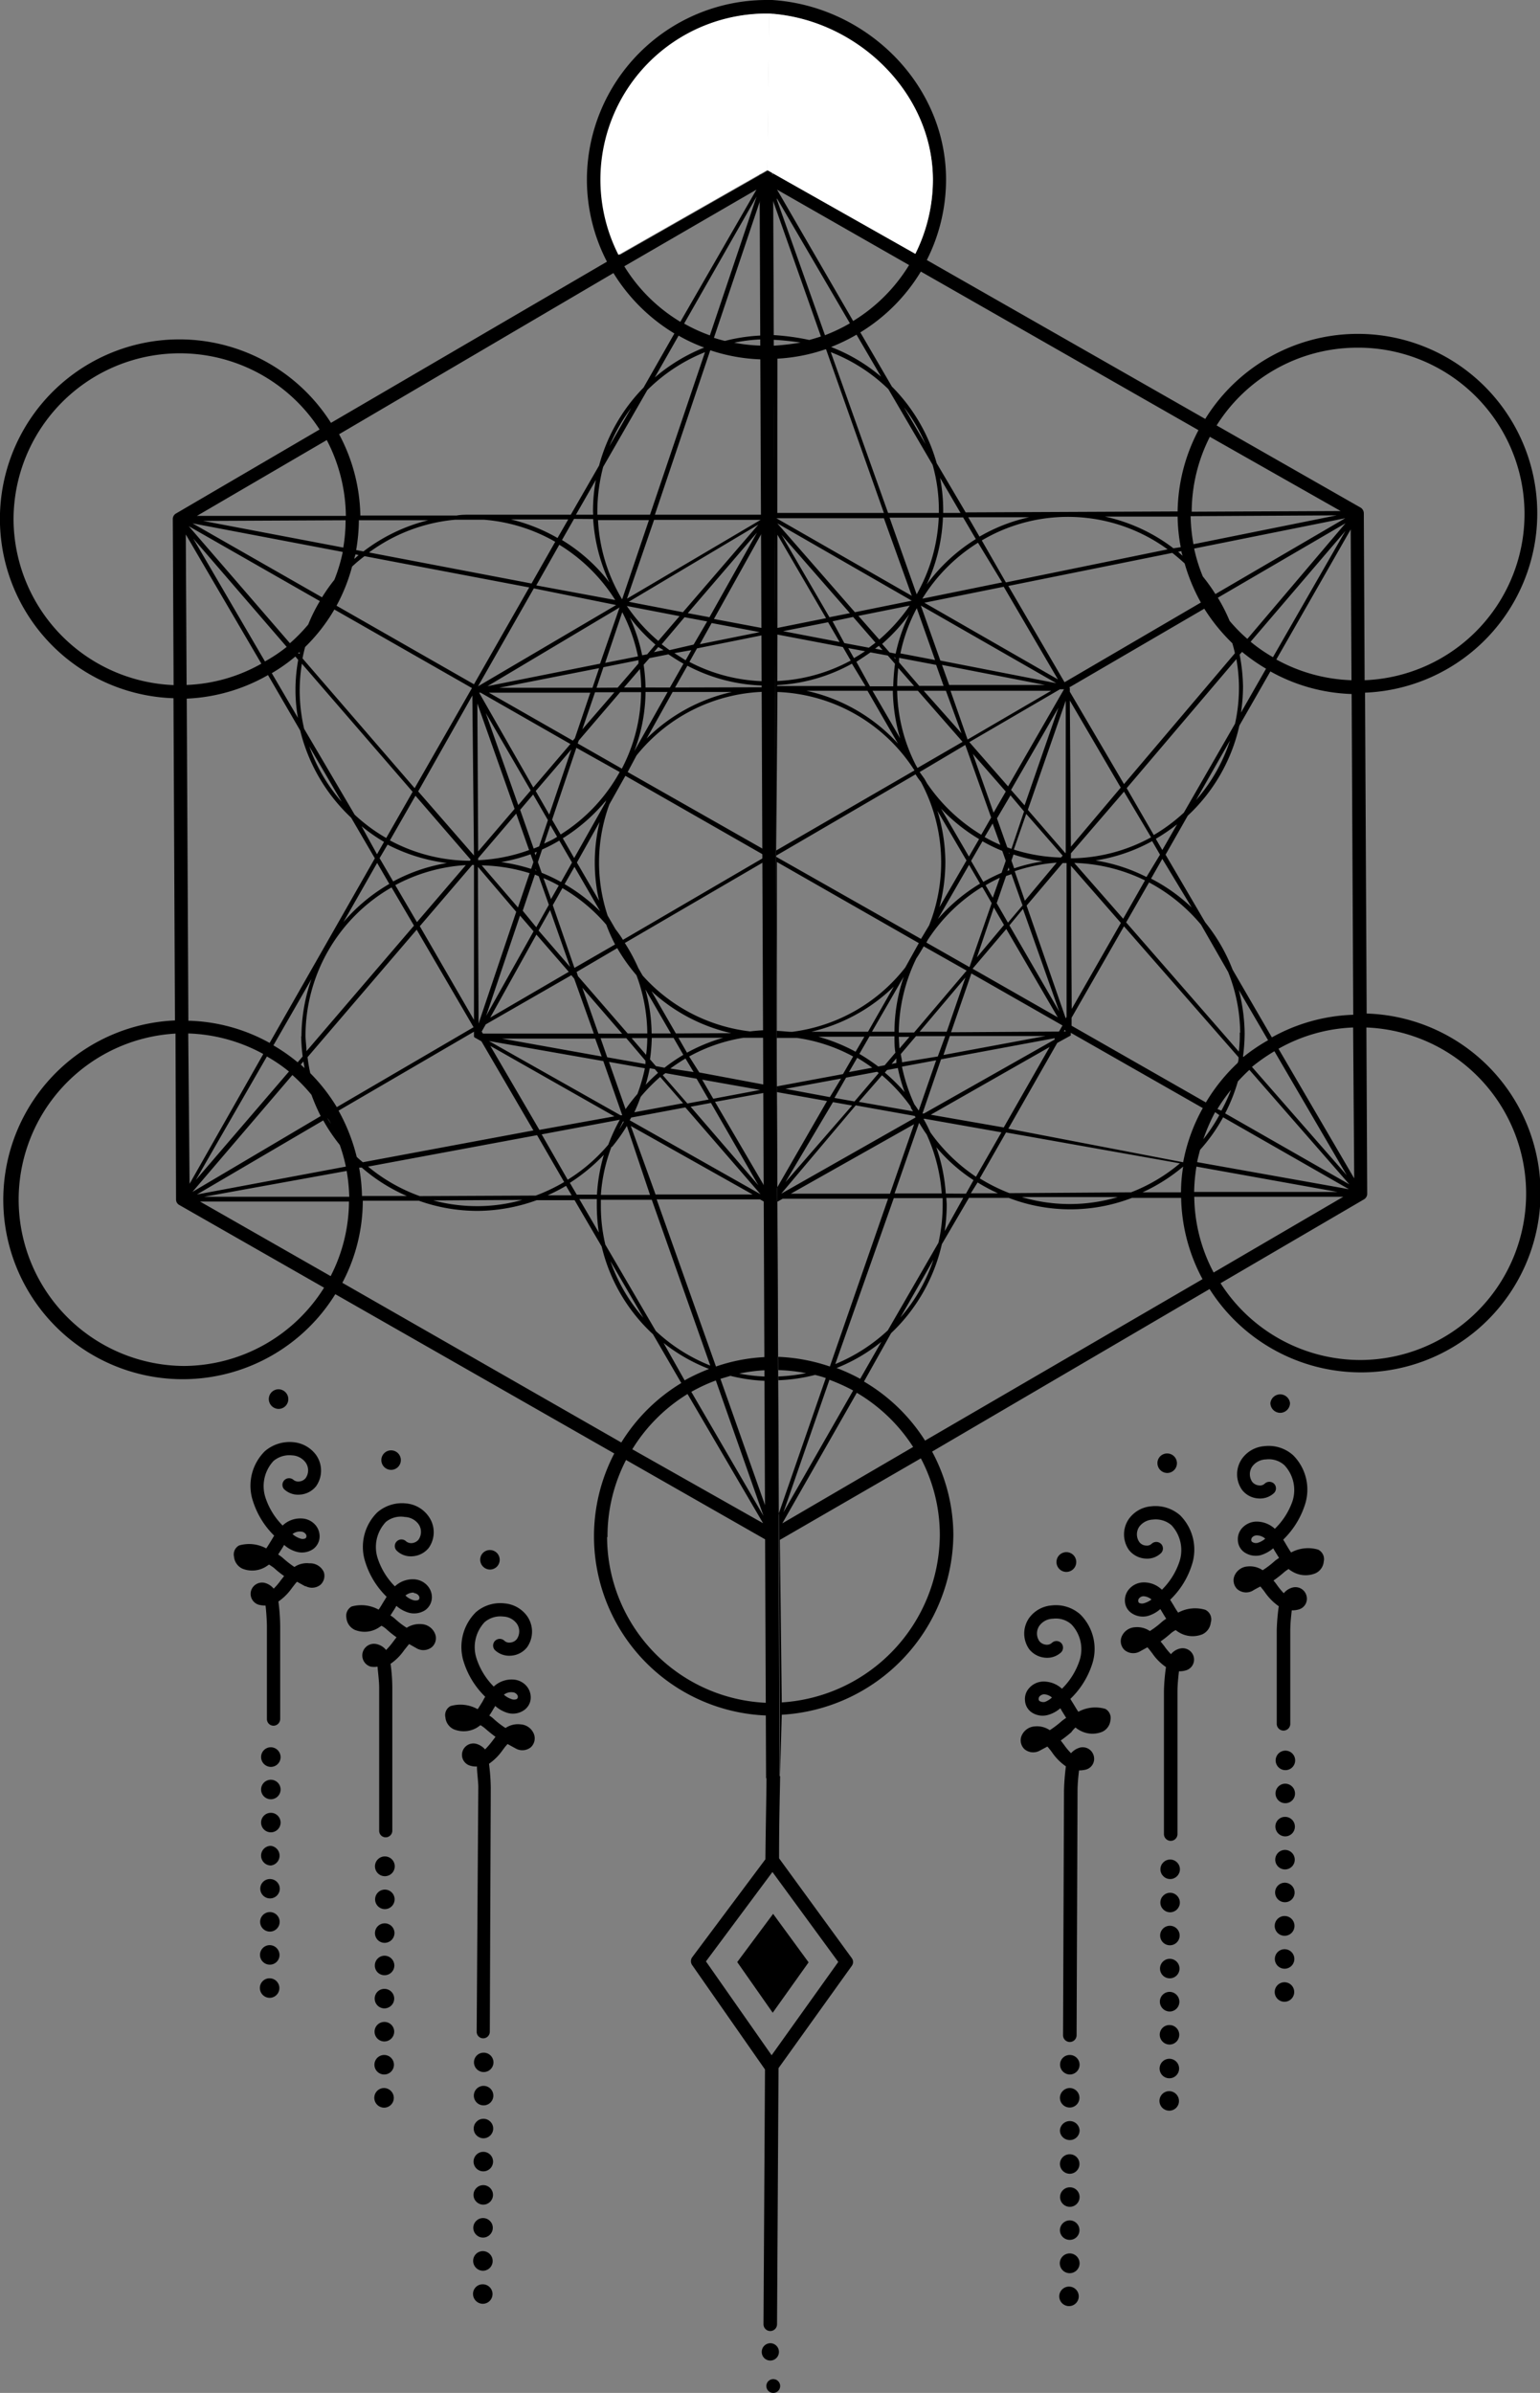 <svg xmlns="http://www.w3.org/2000/svg" viewBox="0 0 113.72 176.67"><rect x="0" y="0" width="113.72" height="176.67" fill="#808080" stroke="none"/><defs><style>.cls-1{stroke:#000;stroke-miterlimit:10;}.cls-2{fill:#fff;}</style></defs><g id="Layer_2" data-name="Layer 2"><g id="Layer_11" data-name="Layer 11"><path d="M57.07,0l-.53,0a13.28,13.28,0,0,0-13.2,13.32,13.14,13.14,0,0,0,1.48,6L24.44,31.22A13.25,13.25,0,1,0,12.81,51.55l.11,23.79A13.25,13.25,0,1,0,24.76,95.55l20.6,11.76a13.24,13.24,0,0,0,11.35,19.35l-.11,4.47m1,0,.13-4.53a13.44,13.44,0,0,0,12.67-13.26,13.11,13.11,0,0,0-1.57-6.17l20.49-12a13.25,13.25,0,1,0,11.6-20.34l-.12-23.69A13.25,13.25,0,1,0,89,30.93L68.44,19.2a13.21,13.21,0,0,0,1.42-6C69.83,6.17,63.94.43,57,0M56.6,131.13c0,1.34-.05,3.17-.08,6.14l-5.41,7.24a.5.5,0,0,0,0,.57l5.38,7.71-.11,18.81a.49.49,0,0,0,1,0l.11-18.91,5.41-7.55a.48.48,0,0,0,0-.57l-5.37-7.37c0-2.93.06-4.74.08-6.07m4.29,13.72-4.92,6.89-4.85-6.93,4.91-6.6ZM100.15,25.67a12.28,12.28,0,0,1,.62,24.55l-.06-12.33a.5.5,0,0,0-.25-.42L89.84,31.41A12.27,12.27,0,0,1,100.15,25.67ZM74.54,88.09A13.06,13.06,0,0,1,72.35,87l1.94-3.39,12.84,2.28a12.63,12.63,0,0,1-3.61,2.14Zm8,.29a12.46,12.46,0,0,1-7.09,0Zm-12.7.06h1.29L69.76,90.9A13.84,13.84,0,0,0,69.91,89C69.91,88.78,69.89,88.61,69.88,88.44Zm0-.32a12.91,12.91,0,0,0-.7-3.42,12.49,12.49,0,0,0,2.75,2.43l-.56,1Zm-4.28,10.1a12.88,12.88,0,0,1-3.88,2.49L66,88.46l3.61,0c0,.18,0,.35,0,.52a12.64,12.64,0,0,1-.31,2.77ZM68.93,93a12.5,12.5,0,0,1-2.44,4.27Zm-18.16,9.92,5.58,9.54L46.69,107A12.37,12.37,0,0,1,50.77,102.92Zm-.21-1L49,99.15a12.85,12.85,0,0,0,3.36,1.92A14.06,14.06,0,0,0,50.56,101.91Zm.49.84a12.36,12.36,0,0,1,1.81-.84l3.52,10Zm-2.61-4.47-3.74-6.4a12.26,12.26,0,0,1-.33-2.8c0-.17,0-.34,0-.51l3.76,0,4.32,12.24A12.84,12.84,0,0,1,48.44,98.28Zm-.93-1a12.63,12.63,0,0,1-2.43-4.17ZM44.22,91l-1.44-2.47h1.29c0,.17,0,.34,0,.52A14,14,0,0,0,44.22,91Zm-.14-2.8H42.59l-.51-.87a13.49,13.49,0,0,0,2.51-2.07A12.93,12.93,0,0,0,44.08,88.24ZM31,88.31a12.68,12.68,0,0,1-3.82-2.18l12.48-2.32,2,3.46a13,13,0,0,1-2.1,1Zm7.56.28a12.17,12.17,0,0,1-3.26.46A12.58,12.58,0,0,1,32,88.63ZM43.8,38H42.53L44,35.43a12.56,12.56,0,0,0-.21,2.31C43.79,37.83,43.8,37.91,43.8,38Zm0,.32A13,13,0,0,0,45,43a12.77,12.77,0,0,0-3.5-3.13l.89-1.56Zm4-9.52A12.74,12.74,0,0,1,52.06,26L48,38l-3.89,0c0-.09,0-.17,0-.26a13.09,13.09,0,0,1,.43-3.27ZM45,32.94a13.11,13.11,0,0,1,1.61-2.82ZM65.6,28.73l3.27,5.59a12.35,12.35,0,0,1,.46,3.3c0,.08,0,.17,0,.25l-3.75,0L61.35,26A12.61,12.61,0,0,1,65.6,28.73Zm-4.23-3.11a14.17,14.17,0,0,0,1.88-.91l1.81,3.1A12.74,12.74,0,0,0,61.37,25.62Zm5.39,4.46a12.57,12.57,0,0,1,1.58,2.7Zm2.66,5.2,1.51,2.59H69.65c0-.08,0-.17,0-.26A12.87,12.87,0,0,0,69.42,35.28Zm.21,2.92h1.49l.94,1.6a12.93,12.93,0,0,0-3.63,3.36A12.87,12.87,0,0,0,69.63,38.2ZM91.54,48.33l.18-.2a13.69,13.69,0,0,0,1.77,1.24l-1.85,3.24a13.17,13.17,0,0,0,.15-1.9A13.34,13.34,0,0,0,91.54,48.33Zm.81-.95,7-8.18L94,48.52A11.6,11.6,0,0,1,92.35,47.38Zm-.24-.21a11.75,11.75,0,0,1-1.31-1.33,12.49,12.49,0,0,0-.87-1.71l9.43-5.5Zm-.63.74,0,0s0,0,0,0ZM87.42,60a12.79,12.79,0,0,1-2.22,1.65l-2-3.46,8.1-9.53a12.6,12.6,0,0,1,.19,2.05,12.25,12.25,0,0,1-.29,2.72Zm3.41-5.33a12.58,12.58,0,0,1-2.51,4.4Zm1,23.37L91.79,78a13.79,13.79,0,0,0,.12-1.72,13.33,13.33,0,0,0-.43-3.18l2.16,3.7A13.4,13.4,0,0,0,91.86,78Zm2.27-.44,5.35,9.17-7-8A13.44,13.44,0,0,1,94.13,77.6Zm-2.55-1.36a10.76,10.76,0,0,1-.07,1.4L83.16,68.1l1.69-2.95a12.89,12.89,0,0,1,3.84,3.12l2,3.49A12.36,12.36,0,0,1,91.58,76.24ZM89.9,81.88a11.65,11.65,0,0,1,1-1.41A12.14,12.14,0,0,1,90.19,82Zm.14.45a12.48,12.48,0,0,1-1.18,1.78,13.26,13.26,0,0,1,.87-2Zm-1-.94-9.91-5.66v-.59L83,68.39l8.46,9.67c0,.14,0,.28-.07.42A13.43,13.43,0,0,0,89.05,81.39ZM79.33,63.71A12.69,12.69,0,0,1,84.55,65l-1.61,2.83Zm3.44,4.43-3.63,6.35-.06-10.57ZM80.9,63.53a12.71,12.71,0,0,0,4.18-1.43l.58,1-1,1.65A12.65,12.65,0,0,0,80.9,63.53Zm-1.82-.16V63L83,58.45l2,3.37A12.52,12.52,0,0,1,79.08,63.37Zm0-.86L79,51.72l3.76,6.43ZM79,51.07v-.3a0,0,0,0,0,0,0s0,0,0,0v0s0,0,0,0l0,0h0l-.07,0,10-5.83A13.6,13.6,0,0,0,91,47.49c.07.24.14.49.19.74L83,57.89Zm6,13.8.83-1.46L88,67A12.87,12.87,0,0,0,85,64.87Zm.35-2.94a14,14,0,0,0,1.57-1.07l-1.09,1.9Zm4.4-18.07a13.33,13.33,0,0,0-.93-1.3,12,12,0,0,1-.64-2.06l11.16-2.24Zm-1.62-3.68a13,13,0,0,1-.21-2.07l10.78-.06Zm.54,4.31L78.61,50.37l-4.15-7.11,12.11-2.44c.31.25.62.51.91.78A13.56,13.56,0,0,0,88.68,44.49ZM75.81,66.86l2.66-3.14.29,0,0,11.35-.06.12Zm2.89,9.29h-.14l.07-.12ZM44.24,66.5,42.6,63.68l1.68-3a12.82,12.82,0,0,0-.36,3.06A12.55,12.55,0,0,0,44.24,66.5Zm.31,11.84,1.4,4-.13,0-9.71-5.48Zm-7.48-1.66,6.88,0L44.43,78Zm9,6.13,0,0c-.11.18-.22.38-.34.56C45.81,83.19,45.91,83,46,82.81Zm-.7-.39-5.54,1-3.62-6.2Zm.4.25a13.36,13.36,0,0,0-.85,1.84,12.65,12.65,0,0,1-3,2.59L40,83.75Zm-.57,2a12.94,12.94,0,0,0,1.09-1.54L48,88.22l-3.63,0A12.4,12.4,0,0,1,45.15,84.68Zm1.24-2.46h0l.09-.14S46.42,82.17,46.39,82.22Zm-.23-.28-1.24-3.53,2.65.47a13,13,0,0,1-.55,1.9A13.91,13.91,0,0,0,46.16,81.94Zm1.14-1a13.41,13.41,0,0,1,1.4-1.42l1.69,1.94-3.6.67A11.51,11.51,0,0,0,47.3,81Zm1-2,.24.28a12.6,12.6,0,0,0-.91.88c.12-.4.22-.81.3-1.22ZM48,78.21a13.65,13.65,0,0,0,.13-1.58h1.61l.72,1.25a13.12,13.12,0,0,0-1.39.95l-.64-.12Zm-.28-.32-1.08-1.25h1.16A10.52,10.52,0,0,1,47.71,77.89Zm-.06.42a2.17,2.17,0,0,1,0,.25l-2.82-.5-.49-1.41h1.9Zm-3.47-2L43,72.92l2.94,3.4Zm-.34,0-8.19,0-.09-.15.3-.53L42.19,72l.21.25ZM50.43,45.2l-4-.77L56,38.73Zm5.47-5.88-3.51,6.25-1.6-.3Zm-7.29,8a12.67,12.67,0,0,1-2.32-2.58l3.89.75Zm0,.45L49,48l-.71.15ZM36,50.66l9.75-5.81L44.31,49Zm8.24-1.33-.49,1.45-6.89,0Zm-4.87,9.33,1.09,1.89-.65,1.94-.4.16-1-2.86Zm-1.1.78-2.4-6.8,3.32,5.72Zm1.51,5.25.75,2.11-.93,1.66-1-1.22.9-2.67Zm-.23-.43,0-.11.05.15Zm0-1.11-.07-.2a.76.76,0,0,0,.16-.06Zm-.16.5-.17.5a13.39,13.39,0,0,0-2.21-.5,13.08,13.08,0,0,0,2.17-.58Zm-.28.81L38.25,67l-2.68-3.11A12.79,12.79,0,0,1,39.09,64.46Zm-.71,3.14,1,1.16L35.9,75ZM39.61,69,42,71.75l-5.8,3.38Zm.16-.3.85-1.51,1.48,4.2Zm.36-3.87a10.73,10.73,0,0,1,1.13.55l-.57,1ZM40,64.44l-.28-.79.31-.93a11.74,11.74,0,0,0,1.27-.66l.94,1.62-.81,1.44A12.47,12.47,0,0,0,40,64.44Zm.18-2.15.46-1.37.5.86C40.82,62,40.5,62.13,40.17,62.29Zm.38-2.15-1-1.74,2.63-3.07Zm-1.18-2-4-7h.11l6.63,3.79Zm6.57-12.94a12.53,12.53,0,0,1,1.16,3.26l-2.42.48Zm.35-1,2-5.82,7.87,0Zm-.36.05a12.57,12.57,0,0,1-1.78-5.85l3.76,0Zm-.44.42L35.3,50.67l4.12-7.23Zm-5.9-1.45,1.7-3a12.68,12.68,0,0,1,4.13,4.08ZM38,59.72l-2.69,3.14-.06-10.92Zm.12.35.95,2.69a12.63,12.63,0,0,1-3.76.75v-.15Zm0,7.25-2.78,8.25L35.29,64Zm2.7-.49.71-1.26a12.54,12.54,0,0,1,3.24,2.7,12.72,12.72,0,0,0,.65,1.46l-3,1.73Zm.87-1.55L42.42,64l1.9,3.28A13.13,13.13,0,0,0,41.7,65.28Zm.71-1.93-.84-1.46a13.25,13.25,0,0,0,3.21-2.81.85.85,0,0,0-.06.17Zm-1-1.74-.63-1.09,1.79-5.31L45.76,57A12.65,12.65,0,0,1,41.4,61.61Zm1.05-7.1-.15.17-6.2-3.54,7.49,0Zm1.49-3.4h1.43L43,53.85Zm.11-.33.51-1.52,2.59-.52a2,2,0,0,0,0,.24l-1.54,1.79Zm3.2-1.38a12.26,12.26,0,0,1,.1,1.36H46.08Zm-.74-3.81a13,13,0,0,0,1.89,2l-.61.72-.37.07A13,13,0,0,0,46.51,45.59Zm1.45,3,1.4-.28c.36.24.73.48,1.11.69l-1,1.76H47.67a13.28,13.28,0,0,0-.14-1.68Zm1.84-.37L51.05,48l-.42.75ZM49.44,48l-.58-.43,1.69-2,1.67.31-1,1.71Zm3.11-2,3.55.67-4.42.89Zm.17-.3,4-7.18.27.46v7.51h-.07Zm4.09-7.7s-.07,0-.1,0l-8.35,0,4.09-12.14a13.1,13.1,0,0,0,4.22.68l.37,0,0,11.43Zm8.88,10.17-.55-.63a13.41,13.41,0,0,0,2-2.18,12.52,12.52,0,0,0-1,2.9Zm.43.41a.17.17,0,0,1,0,.07L66,48.5Zm6.43,13.53a11.56,11.56,0,0,0,1.46.71l.26.73-.31.89a14.11,14.11,0,0,0-1.35.67l-.9-1.55Zm-1,1.13-2.06-3.54a13,13,0,0,0,2.81,2.25Zm2.93.8.06.2-.15.06Zm0-1.07.06,0,0,.07Zm.21,1.57.82,2.31-1.08,1.27-.83-1.44.69-2Zm0-1,.15-.45a13.18,13.18,0,0,0,2.15.51,12.37,12.37,0,0,0-2.1.51Zm0-.87-.31-.11-.76-2.14,1-1.7,1,1.19ZM73.37,60l-1.53-4.34,2.43,2.78Zm.5,2.38a11.41,11.41,0,0,1-1.16-.58l.59-1Zm-.05,2.46-.51,1.44-.53-.92A11.2,11.2,0,0,1,73.82,64.81ZM73.39,67l.75,1.29-2,2.39Zm.92,1.59,3.8,6.52-6.29-3.59Zm.23-.27,1-1.21,2.68,7.57Zm.39-4a12.64,12.64,0,0,1,3.1-.63L75.68,66.5Zm-.05-1.64.9-2.59,2.69,3.08-.12.14A12.52,12.52,0,0,1,74.88,62.73Zm.78-3.22-1-1.14,3.5-6.07Zm-1.22-1.4-2.86-3.27,6.69-3.9h.3Zm-5-9.29L68,44.71l10,5.73Zm7.72,1.8-7.07,0-.53-1.48ZM68.26,44.5l5.86-1.18,4,6.84Zm-.15-.3a12.67,12.67,0,0,1,4.11-4.13L74,43Zm-.42-.32-2-5.66,3.63,0A12.57,12.57,0,0,1,67.69,43.88Zm0,1,1.36,3.85-2.56-.49A12.46,12.46,0,0,1,67.7,44.9ZM65.17,48l-.55-.11.28-.21Zm-1.78-2.53,3.79-.76a13.12,13.12,0,0,1-2.25,2.51Zm2.94,3.85,1.17,1.33H66.25A11.9,11.9,0,0,1,66.33,49.33Zm.06-.42c0-.11,0-.22,0-.33l2.74.52.55,1.55h-1.8ZM69.85,51,71,54.14,68.21,51Zm.34,0,7.43,0-6.17,3.6Zm3,9.36-.73,1.27a12.91,12.91,0,0,1-4-3.79l-.2-.35,0,0L67.91,57l3.37-2Zm-1.82,3.17-2,3.45a13.2,13.2,0,0,0,.44-3.35,13,13,0,0,0-.59-3.77Zm.19.32.81,1.39a12.9,12.9,0,0,0-3.12,2.62Zm1,1.67.67,1.16-1.64,4.72-3.18-1.81.09-.18A12.68,12.68,0,0,1,72.5,65.5Zm-1.18,6.14-3.88,4.57H66.37a12.74,12.74,0,0,1,1.3-5.48c.19-.28.37-.58.54-.88Zm-9.87,9.71,1.41.25L58,87.28ZM61.28,81,58,80.39l4.11-.76Zm.34.06.86-1.5,2.29-.43.12.09-1.79,2.1Zm5.18-.43a13.23,13.23,0,0,0-1.46-1.44L65.5,79l.8-.15A12,12,0,0,0,66.8,80.62Zm-.43-4.08h.79l-.74.86C66.4,77.12,66.38,76.83,66.37,76.54Zm-.53,2,.35-.41c0,.11,0,.23,0,.34Zm-.51.1-.48.09a14,14,0,0,0-1.39-.93l.75-1.3h1.84c0,.41,0,.82.07,1.21Zm-2.15-1a13,13,0,0,0-2.75-1.11l3.4,0Zm.12.45a13.26,13.26,0,0,1,1.11.73l-1.72.32Zm1.83,1.29a12.9,12.9,0,0,1,2.12,2.31c0,.12.11.23.17.35l-4-.7Zm1.48-.64,2.52-.47L67.84,82c-.1-.16-.21-.32-.32-.47A13.12,13.12,0,0,1,66.61,78.78Zm0-.32c0-.2-.07-.4-.09-.61l1.12-1.32h2.16L69.25,78Zm3.53-1.94,7.06,0-7.53,1.4Zm-.23-.32h-2l3.38-4Zm-3.81,0H64.39l2.35-4.07A12.73,12.73,0,0,0,66.05,76.22Zm-2,0-4.18,0A12.93,12.93,0,0,0,66,72.84ZM63,78l-.75,1.3-5,.93v-3.6h1.61A12.32,12.32,0,0,1,63,78ZM57,25.52l-.38,0a11.91,11.91,0,0,1-2.4-.22,11.92,11.92,0,0,1,2.4-.25l.38,0Zm.26,55.09,3.81.68-3.82,6.63Zm5.93,1,4.36.78.06.11-9.92,5.63h0ZM67.5,83l-1.78,5.13-7.32,0Zm.37-.1c.18.29.36.58.56.86a12.62,12.62,0,0,1,1.11,4.35l-3.48,0Zm.33-.3.09,0,5.66,1-1.88,3.28A13,13,0,0,1,68.7,83.6C68.55,83.26,68.38,82.93,68.2,82.61Zm.53-.3,8.78-5-3.39,5.94Zm-.5-.09-.11,0,1.37-4,8.39-1.56,0,.1Zm2-6,1.5-4.34,6.73,3.84h0l-.26.45ZM78.68,63,75.9,59.79l2.8-8.06,0,11.16ZM87,40.74l.24-.05c0,.11.06.22.08.34Zm-.35-.26a12.83,12.83,0,0,0-5.06-2.34l5.37,0a13,13,0,0,0,.23,2.26Zm-.43.08L74.28,43,72.5,39.9a12.49,12.49,0,0,1,13.72.66Zm-13.89-.94-.83-1.43,4.49,0A12.67,12.67,0,0,0,72.33,39.62Zm-5,4.37-10-5.73,7.94,0Zm0,.36-4.2.85-5.73-6.56Zm-4.57.92-1.51.3-3.54-6.08ZM62,47.4l-4.17-.8,3.32-.66Zm-.52-1.53L63,45.55l1.65,1.9-.49.37-1.81-.34Zm2.4,2.21c-.27.18-.54.35-.82.51l-.42-.74Zm.43.09,1.25.23.53.61a15.26,15.26,0,0,0-.13,1.66H64.24l-1-1.81C63.56,48.65,63.92,48.42,64.27,48.17Zm2,6.73A12.86,12.86,0,0,0,59.54,51l4.52,0ZM64.43,51h1.5a13.13,13.13,0,0,0,.54,3.51Zm1.82,0h1.53l3.3,3.77L67.75,56.7l-.12-.21A12.56,12.56,0,0,1,66.25,51ZM68,57.72a12.57,12.57,0,0,1,.61,10.6l-.6,1L57.32,63.26v-.09l10.29-6C67.72,57.35,67.84,57.53,68,57.72Zm-.15,11.91-1,1.8a12.61,12.61,0,0,1-8.35,4.75c-.37,0-.75-.06-1.13-.07l0-12.47ZM57,24.76l-.38,0a13.08,13.08,0,0,0-3.09.41c-.28-.07-.54-.14-.81-.23l3.82-11.35h.05l.42,1.2Zm-4.58,0a12.15,12.15,0,0,1-1.9-.87l5.35-9.38Zm-2.18-1a12.3,12.3,0,0,1-4.14-4.1L55.86,14ZM52,25.66a13,13,0,0,0-3.65,2.21l1.76-3.09A12.45,12.45,0,0,0,52,25.66ZM41.17,39.72a12.89,12.89,0,0,0-3.44-1.37l4.23,0ZM41,40l-1.75,3.08-12-2.29a12.6,12.6,0,0,1,6.37-2.42h2.1A12.52,12.52,0,0,1,41,40Zm-14.17.71-.53-.1a13.33,13.33,0,0,0,.2-2.2l5.12,0A13,13,0,0,0,26.84,40.71Zm-.35.27-.31.28c0-.11.06-.22.08-.33Zm.43.08,12.17,2.31L35,50.52l-10.15-5.8A13.06,13.06,0,0,0,26,41.83,10.92,10.92,0,0,1,26.92,41.06Zm-4,38.16a11.43,11.43,0,0,1-.2-1.17l8.06-9.41,4.2,7.2-10.1,5.9A13.4,13.4,0,0,0,22.9,79.22Zm1.57,3.83-.32-.52,0,0C24.29,82.68,24.38,82.86,24.47,83.05ZM24,82.23h0L24,82.12Zm-1.76-5.72A13.57,13.57,0,0,0,22.35,78l-.37.43a13.31,13.31,0,0,0-1.79-1.25L23,72.28A12.9,12.9,0,0,0,22.26,76.51Zm.23,2.33-.26-.24.19-.23C22.44,78.53,22.46,78.69,22.49,78.84Zm-1.14.28-6.87,8L19.71,78A11.7,11.7,0,0,1,21.35,79.12Zm7.58-13.61,1.66,2.83-7.94,9.27c0-.36-.06-.73-.07-1.1A12.64,12.64,0,0,1,28.93,65.51Zm-6.45-11.7A12.51,12.51,0,0,1,22.13,51a12.9,12.9,0,0,1,.16-2l8.18,9.46-1.95,3.41a12.63,12.63,0,0,1-2.33-1.72Zm2.77,5.39a12.62,12.62,0,0,1-2.39-4.09Zm9.17,4.67-3.61,4.21-1.6-2.73A12.61,12.61,0,0,1,34.42,63.87Zm-5.37,1.2-1-1.71.59-1A13.13,13.13,0,0,0,33,63.72,12.71,12.71,0,0,0,29.05,65.07Zm-.25-3,1.9-3.32,4.08,4.72-.07.08A12.57,12.57,0,0,1,28.8,62.05Zm1.84-3.88-8.28-9.58c.05-.28.12-.56.19-.84A13,13,0,0,0,24.69,45l10.16,5.8Zm-2.28,4-.5.88L26.7,61A13.4,13.4,0,0,0,28.36,62.16Zm.41,3.07a13,13,0,0,0-3.39,2.82l2.49-4.37ZM31,68.38l3.87-4.52H35L35,75.3Zm-.12-9.95,4-7.08L35,63.16Zm-5.52-18L15,38.46l10.52-.05A12.24,12.24,0,0,1,25.35,40.43Zm-.05.32a12,12,0,0,1-.62,2.06,13,13,0,0,0-.91,1.29l-9.56-5.46Zm-1.69,3.63a12.12,12.12,0,0,0-.86,1.73,12.57,12.57,0,0,1-1.35,1.38l-7.47-8.64Zm-1.49,3.77a.79.79,0,0,0,0,.13L22,48.22ZM22,53l-1.93-3.3a12.42,12.42,0,0,0,1.74-1.23l.21.25a12.46,12.46,0,0,0-.2,2.3A11.85,11.85,0,0,0,22,53Zm-2.42-4.14-5.31-9.1,6.9,8A11.09,11.09,0,0,1,19.57,48.83ZM19.3,49a12.07,12.07,0,0,1-5.52,1.57l-.06-11.11Zm.49.84,2.38,4.1a13.08,13.08,0,0,0,3.76,6.43l1.75,3L19.91,77a13,13,0,0,0-6-1.64l-.12-23.78A13.18,13.18,0,0,0,19.79,49.84Zm-.36,28L14,87.4,13.9,76.3A12.3,12.3,0,0,1,19.43,77.81Zm2.16,1.53A12.76,12.76,0,0,1,23,80.83a14.58,14.58,0,0,0,.68,1.57L14.21,88Zm2.28,3.35a13,13,0,0,0,1.22,1.81,12.21,12.21,0,0,1,.45,1.6l-11,2.06Zm1.73,3.73a13.29,13.29,0,0,1,.19,1.91l-10.73,0ZM25,82l10-5.83v.35s0,0,0,0,0,0,0,0a.15.15,0,0,0,.11.11l.44.25,3.84,6.58-12.6,2.35c-.15-.13-.31-.26-.45-.4A13.78,13.78,0,0,0,25,82Zm1.71,4.2a12.93,12.93,0,0,0,3.33,2.1l-3.31,0a13.1,13.1,0,0,0-.21-2.09ZM41.8,87.55l.41.7H40.44A13.49,13.49,0,0,0,41.8,87.55Zm4.78-4.42,9,5.06-7.17,0Zm-.08-.42.11-.2,4-.75,5.55,6.41Zm4.5-1,1.5-.28L56,87.51Zm.85-2,4.28.76-3.46.65Zm.48,1.47-1.57.29-1.82-2.09.2-.15,2.3.41ZM49.5,78.89c.36-.26.73-.51,1.12-.74l.6,1Zm.6-2.27,3.3,0a13,13,0,0,0-2.67,1.1Zm-.19-.32-1.8-3.12A12.93,12.93,0,0,0,54,76.28Zm-.37,0H48.12a12.88,12.88,0,0,0-.46-3.25Zm-1.74,0H46.35l-3.67-4.23-.1-.31,3-1.76A12.76,12.76,0,0,0,47,72,12.61,12.61,0,0,1,47.8,76.31ZM45.45,68.6l-.58-1A12.45,12.45,0,0,1,45,59.38l1.18-2.1,10.39,5.94L46,69.39C45.84,69.12,45.65,68.86,45.45,68.6Zm.47-11.85-3.26-1.86.08-.22L45.8,51.1h1.54A12.42,12.42,0,0,1,45.92,56.75Zm1.75-5.66H49.3l-2.46,4.37A12.65,12.65,0,0,0,47.67,51.09Zm2,0,4.37,0a12.9,12.9,0,0,0-6.29,3.44Zm.18-.33.91-1.61a12.74,12.74,0,0,0,6,1.47H57v.12Zm6.94-.46a12.53,12.53,0,0,1-5.88-1.43l.56-1,5.47-1.1.07,0v3.49Zm.48,50.85a12.71,12.71,0,0,1,2.25.23,12.7,12.7,0,0,1-2.25.25Zm0-1V88.8l.53-.3,7.78,0-4.3,12.39A13.39,13.39,0,0,0,57.28,100.17ZM63,102.66l-5.15,9,3.4-9.79A13.71,13.71,0,0,1,63,102.66Zm.27.17a12.43,12.43,0,0,1,4.16,4l-9.66,5.64ZM61.78,101a12.82,12.82,0,0,0,3.3-1.93l-1.56,2.73A13.69,13.69,0,0,0,61.78,101ZM72.19,87.3a13.44,13.44,0,0,0,1.5.8h-2Zm15.18-1.17a11.88,11.88,0,0,0-.16,1.9l-2.84,0A13.22,13.22,0,0,0,87.37,86.13Zm-12.91-2.8L78.07,77l1-.55h0l0,0s0,0,0,0,0,0,0,0,0,0,0,0v-.2l9.75,5.56a13.09,13.09,0,0,0-1.45,4h0Zm13.89,2.8L98.76,88,88.18,88A13.16,13.16,0,0,1,88.35,86.13Zm.05-.33c.06-.31.14-.61.22-.91a12.7,12.7,0,0,0,1.7-2.4l9.29,5.31Zm2.07-3.6a13,13,0,0,0,.94-2.36c.27-.29.55-.58.85-.85l7.38,8.45Zm3.94-4.77a12.11,12.11,0,0,1,5.51-1.57L100,87Zm-.49-.84-2.9-5A13,13,0,0,0,89,68.1l-2.93-5,1.64-2.88a12.92,12.92,0,0,0,3.81-6.65l2.29-4a13.14,13.14,0,0,0,6,1.67l.12,23.68A13.23,13.23,0,0,0,93.92,76.59Zm.33-27.9,5.49-9.6.06,11.13A12.28,12.28,0,0,1,94.25,48.69ZM89.34,32.25,99,37.73l-11,.05A12.28,12.28,0,0,1,89.34,32.25Zm-.84-.49a13.22,13.22,0,0,0-1.54,6l-15.65.07L69.17,34.2a13,13,0,0,0-3.31-5.66l-2.33-4A13.33,13.33,0,0,0,68,20.05ZM67.13,19.57A12.42,12.42,0,0,1,63,23.7L57.38,14Zm-9.76-4.93,5.39,9.23a13,13,0,0,1-1.84.88l-3.55-10Zm-.35,0,3.6,10.2c-.29.1-.57.18-.86.26a17.55,17.55,0,0,0-2.82-.37ZM57,25.08a21.13,21.13,0,0,1,2.12.21,18.4,18.4,0,0,1-2.11.24Zm.41,1.4a13,13,0,0,0,3.54-.69l.05,0,4.27,12.08-7.87,0Zm0,13,3.59,6.16-3.59.72Zm0,7.37,4.83.92.58,1a12.62,12.62,0,0,1-5.42,1.51Zm0,3.73A12.72,12.72,0,0,0,62.91,49l1,1.65-6.54,0Zm0,.51a12.56,12.56,0,0,1,10.12,5.79L57.32,62.79Zm-.64-38.54-11,6.27A12.27,12.27,0,0,1,56.54,1h.28M45.3,20.16a13.42,13.42,0,0,0,4.5,4.46l-2.28,4a13,13,0,0,0-3.28,5.75L42.15,38l-6.42,0c-.35,0-.7,0-1,0s-.7,0-1,.06l-7.12,0a13.18,13.18,0,0,0-1.57-6ZM25.54,38.09l-11,0,9.59-5.6A12.36,12.36,0,0,1,25.54,38.09ZM1,38.38A12.28,12.28,0,0,1,23.6,31.71L13,37.91a.47.47,0,0,0-.24.42l.06,12.25A12.31,12.31,0,0,1,1,38.38Zm12.6,62.47a12.28,12.28,0,0,1-.64-24.54L13,88.55a.46.46,0,0,0,.25.42l10.68,6.1A12.28,12.28,0,0,1,13.57,100.85Zm10.84-6.62-9.67-5.52,11,0A12.18,12.18,0,0,1,24.41,94.23Zm.84.48a13,13,0,0,0,1.51-6.06l4.14,0a12.89,12.89,0,0,0,4.36.75,13,13,0,0,0,4.34-.79h2.8l2,3.42a12.86,12.86,0,0,0,3.79,6.48l2.09,3.6a13.28,13.28,0,0,0-4.43,4.39Zm19.58,18.77a12.26,12.26,0,0,1,1.37-5.69l10.41,5.94.32,12A12.29,12.29,0,0,1,44.83,113.48Zm12.11-1-3.77-10.68.74-.22a12.72,12.72,0,0,0,3,.38Zm0-10.84a12.47,12.47,0,0,1-2.38-.23,12.48,12.48,0,0,1,2.38-.26Zm0-1.46a12.93,12.93,0,0,0-4.1.71L48.49,88.55l7.63,0,.69.39h0l0,0,0,0h0l0,0h0Zm0-12H56.8l-4-6.83L57,80.58Zm0-8-5.33-1L50.89,78a12.34,12.34,0,0,1,4-1.38h1.55l.45,0H57Zm0-4.13h-.07a12.62,12.62,0,0,0-1.51.1,12.6,12.6,0,0,1-7.94-4.13l-.31-.54a13.61,13.61,0,0,0-1-1.86l10.72-6.25.08,0ZM56.91,63,46.35,57,47,55.78a12.55,12.55,0,0,1,9.76-4.71.83.83,0,0,1,.22,0L57,63Zm.36,38.91a12.77,12.77,0,0,0,2.92-.4c.27.07.53.14.79.23l-3.72,10.72ZM69.4,113.36a12.46,12.46,0,0,1-11.67,12.33l-.14-12L68,107.67A12.13,12.13,0,0,1,69.4,113.36Zm-1.09-7A13.31,13.31,0,0,0,63.8,102l2-3.57a13,13,0,0,0,3.75-6.57l2-3.42h2.94a12.67,12.67,0,0,0,9.1,0h3.63a13.18,13.18,0,0,0,1.58,6Zm19.88-18,11,0-9.57,5.59A12.19,12.19,0,0,1,88.19,88.35Zm12.33,12.05a12.26,12.26,0,0,1-10.39-5.67l10.59-6.19a.48.48,0,0,0,.24-.42l-.06-12.27a12.28,12.28,0,0,1-.38,24.55ZM56.83,1c6.38.41,12,5.74,12.06,12.23a12.28,12.28,0,0,1-1.29,5.51L56.69,12.55Z"/><path d="M29.6,107.8a.72.72,0,1,0-.72.72A.72.72,0,0,0,29.6,107.8Z"/><path d="M28,124.62l0,10.54a.48.48,0,0,0,.48.49.49.49,0,0,0,.49-.49l0-10.54a12.85,12.85,0,0,0-.13-1.78,3.9,3.9,0,0,0,1-1l.24-.3.13-.16.6.34,0,0a1,1,0,0,0,1.09-.12.88.88,0,0,0,.24-.94,1.14,1.14,0,0,0-1-.75,1.77,1.77,0,0,0-1.11.27,6.23,6.23,0,0,1-.87-.67,2,2,0,0,0-.33-.24l.32-.5.12-.21a2.41,2.41,0,0,0,.93.51,1.5,1.5,0,0,0,1.21-.2,1.18,1.18,0,0,0,.48-.87,1.27,1.27,0,0,0-.31-.91,1.41,1.41,0,0,0-1-.49,1.93,1.93,0,0,0-1.42.52,5.24,5.24,0,0,1-1.27-2.07,2.69,2.69,0,0,1,.61-2.69A1.75,1.75,0,0,1,29.9,112a1.31,1.31,0,0,1,1,.52,1,1,0,0,1,0,1.16.73.73,0,0,1-.5.25.6.6,0,0,1-.41-.13.49.49,0,0,0-.69,0,.48.48,0,0,0,0,.69,1.48,1.48,0,0,0,1.15.41,1.67,1.67,0,0,0,1.21-.62,2,2,0,0,0,0-2.31A2.27,2.27,0,0,0,30,111a2.78,2.78,0,0,0-2.14.66,3.58,3.58,0,0,0-.88,3.68,6.13,6.13,0,0,0,1.57,2.55l-.09.15-.15.24c-.12.2-.23.39-.35.56a2.65,2.65,0,0,0-2-.23.79.79,0,0,0-.38.84,1.09,1.09,0,0,0,.61.88,1.93,1.93,0,0,0,1.74-.14l.24-.16a1.83,1.83,0,0,1,.34.23,7.18,7.18,0,0,0,.77.62l0,0-.25.33a5.35,5.35,0,0,1-.52.61h0a1.22,1.22,0,0,0-.68-.43.86.86,0,0,0-.45,1.66,1.67,1.67,0,0,0,.5,0C27.92,123.57,28,124.13,28,124.62Zm2.58-7a.46.46,0,0,1,.31.15.28.28,0,0,1,.08.21.2.2,0,0,1-.08.15.59.59,0,0,1-.4,0,1.44,1.44,0,0,1-.55-.33A.92.92,0,0,1,30.55,117.58Z"/><path d="M28.43,137.06a.73.73,0,1,0,.72.73A.73.73,0,0,0,28.43,137.06Z"/><path d="M28.42,139.51a.72.72,0,1,0,.72.72A.72.72,0,0,0,28.42,139.51Z"/><path d="M28.41,142a.72.72,0,0,0-.72.72.71.71,0,0,0,.71.72.73.73,0,0,0,.73-.72A.72.72,0,0,0,28.41,142Z"/><path d="M28.4,144.39a.72.72,0,0,0-.72.72.71.71,0,0,0,.71.72.72.72,0,0,0,.73-.71A.73.73,0,0,0,28.4,144.39Z"/><path d="M28.39,146.84a.71.71,0,0,0-.72.71.72.72,0,0,0,.71.73.73.73,0,0,0,.73-.72A.72.72,0,0,0,28.39,146.84Z"/><path d="M28.38,149.28a.72.72,0,0,0,0,1.44.73.73,0,0,0,.73-.72A.72.72,0,0,0,28.38,149.28Z"/><path d="M28.37,151.72a.72.72,0,0,0,0,1.44.72.72,0,1,0,0-1.44Z"/><path d="M29.08,154.89a.73.73,0,0,0-.72-.73.72.72,0,0,0-.72.72.73.73,0,0,0,.72.73A.72.72,0,0,0,29.08,154.89Z"/><path d="M21.29,103.3a.73.73,0,0,0-.72-.73.72.72,0,0,0-.72.72.73.73,0,0,0,.72.73A.72.72,0,0,0,21.29,103.3Z"/><path d="M22.85,115.42a1.65,1.65,0,0,0-1.11.27,7.4,7.4,0,0,1-.87-.68,2.87,2.87,0,0,0-.33-.24l.32-.5.12-.21a2.28,2.28,0,0,0,.93.51,1.47,1.47,0,0,0,1.21-.2,1.17,1.17,0,0,0,.48-.87,1.28,1.28,0,0,0-.31-.91,1.4,1.4,0,0,0-1-.48,1.89,1.89,0,0,0-1.42.52,5.24,5.24,0,0,1-1.27-2.07,2.73,2.73,0,0,1,.6-2.7,1.83,1.83,0,0,1,1.37-.41,1.32,1.32,0,0,1,1,.53,1,1,0,0,1,0,1.15.69.69,0,0,1-.5.25.55.55,0,0,1-.41-.13.49.49,0,0,0-.69.69,1.51,1.51,0,0,0,1.16.41,1.67,1.67,0,0,0,1.21-.62,2,2,0,0,0,0-2.31,2.34,2.34,0,0,0-1.65-.94,2.81,2.81,0,0,0-2.13.66,3.59,3.59,0,0,0-.88,3.69,6.2,6.2,0,0,0,1.57,2.55.8.8,0,0,0-.09.14l-.15.25c-.12.19-.23.38-.35.55a2.64,2.64,0,0,0-2-.22.75.75,0,0,0-.38.83,1.09,1.09,0,0,0,.61.88,1.93,1.93,0,0,0,1.74-.14l.24-.16.34.23a7.18,7.18,0,0,0,.77.62l0,0-.25.32a4.6,4.6,0,0,1-.52.61h0a1.27,1.27,0,0,0-.68-.43.85.85,0,0,0-1,.62.84.84,0,0,0,.58,1,2.07,2.07,0,0,0,.5.06c.05.43.09,1,.1,1.49l0,6.89a.49.49,0,0,0,.49.49.5.5,0,0,0,.49-.49l0-6.9a14.91,14.91,0,0,0-.13-1.78,4,4,0,0,0,1-1l.24-.31.13-.15.6.33.05,0a1,1,0,0,0,1.09-.11.9.9,0,0,0,.24-.94A1.11,1.11,0,0,0,22.85,115.42Zm-.61-2.34a.44.44,0,0,1,.31.15.27.27,0,0,1,.08.2.2.2,0,0,1-.08.15.5.5,0,0,1-.4,0,1.55,1.55,0,0,1-.55-.32A.88.88,0,0,1,22.24,113.08Z"/><path d="M20,129a.72.72,0,0,0-.72.72.73.73,0,0,0,.72.73.72.72,0,0,0,.72-.72A.73.73,0,0,0,20,129Z"/><path d="M20,131.4a.72.72,0,1,0,.72.72A.72.72,0,0,0,20,131.4Z"/><path d="M20,133.84a.72.72,0,1,0,.72.72A.72.72,0,0,0,20,133.84Z"/><path d="M20,136.28a.72.72,0,0,0-.72.72.73.73,0,0,0,.72.73.73.73,0,0,0,0-1.45Z"/><path d="M19.94,138.73a.71.71,0,0,0-.72.71.72.72,0,1,0,1.44,0A.72.72,0,0,0,19.94,138.73Z"/><path d="M19.93,141.17a.72.72,0,1,0,.72.72A.72.72,0,0,0,19.93,141.17Z"/><path d="M19.92,143.61a.72.72,0,0,0,0,1.44.71.71,0,0,0,.72-.71A.73.73,0,0,0,19.92,143.61Z"/><path d="M19.91,146.06a.71.71,0,0,0-.72.71.73.73,0,0,0,.72.73.72.72,0,1,0,0-1.44Z"/><path d="M36.9,115.16a.72.72,0,0,0-.72-.72.71.71,0,0,0-.72.71.73.73,0,0,0,.72.73A.72.72,0,0,0,36.9,115.16Z"/><path d="M35.72,151.55a.71.71,0,0,0-.72.71.72.72,0,1,0,1.44,0A.72.72,0,0,0,35.72,151.55Z"/><path d="M35.71,154a.72.72,0,1,0,.72.72A.72.72,0,0,0,35.71,154Z"/><circle cx="35.7" cy="157.15" r="0.72"/><path d="M35.69,158.87a.72.72,0,0,0-.72.72.72.72,0,1,0,.72-.72Z"/><circle cx="35.68" cy="162.04" r="0.72" transform="translate(-126.79 195.69) rotate(-89.28)"/><circle cx="35.67" cy="164.48" r="0.72"/><path d="M35.66,166.2a.72.72,0,0,0-.72.72.73.73,0,0,0,.72.73.72.72,0,0,0,.72-.72A.73.73,0,0,0,35.66,166.2Z"/><path d="M35.65,168.65a.71.71,0,0,0-.72.71.73.73,0,0,0,.72.73.72.72,0,0,0,0-1.44Z"/><path d="M35.63,125.63c-.12.19-.23.38-.36.56a2.58,2.58,0,0,0-2-.23.75.75,0,0,0-.38.83,1.08,1.08,0,0,0,.61.88,1.93,1.93,0,0,0,1.74-.13l.24-.17a2.5,2.5,0,0,1,.34.24c.31.27.55.46.77.62l0,0-.25.33a6.41,6.41,0,0,1-.52.6h0a1.34,1.34,0,0,0-.68-.42.84.84,0,0,0-1,.62.83.83,0,0,0,.58,1,1.4,1.4,0,0,0,.5.06c0,.44.09,1,.1,1.49L35.2,150a.48.48,0,0,0,.48.49.49.49,0,0,0,.49-.48L36.24,132a14.91,14.91,0,0,0-.13-1.78,4,4,0,0,0,1-1c.08-.1.15-.21.23-.3l.14-.16.6.33,0,0A1,1,0,0,0,39.2,129a.9.9,0,0,0,.24-.94,1.13,1.13,0,0,0-1-.75,1.62,1.62,0,0,0-1.11.27,6.43,6.43,0,0,1-.87-.67,2,2,0,0,0-.33-.25,5.19,5.19,0,0,0,.31-.5,2.39,2.39,0,0,0,.13-.21,2.42,2.42,0,0,0,.93.52,1.44,1.44,0,0,0,1.2-.21,1.14,1.14,0,0,0,.49-.86,1.29,1.29,0,0,0-.31-.92,1.4,1.4,0,0,0-1-.48,1.93,1.93,0,0,0-1.42.52,5.24,5.24,0,0,1-1.27-2.07,2.69,2.69,0,0,1,.6-2.69,1.79,1.79,0,0,1,1.37-.41,1.3,1.3,0,0,1,1,.52,1,1,0,0,1,0,1.15.69.69,0,0,1-.5.25.51.51,0,0,1-.41-.13.49.49,0,0,0-.69.7,1.54,1.54,0,0,0,1.16.4,1.65,1.65,0,0,0,1.2-.62,2,2,0,0,0,0-2.31,2.29,2.29,0,0,0-1.65-.93,2.75,2.75,0,0,0-2.13.65,3.62,3.62,0,0,0-.89,3.69,6.16,6.16,0,0,0,1.58,2.55l-.09.15Zm2.22-.69a.44.44,0,0,1,.31.15.27.27,0,0,1,.08.2.2.2,0,0,1-.08.15.5.5,0,0,1-.4,0,1.55,1.55,0,0,1-.55-.32A.88.88,0,0,1,37.85,124.94Z"/><path d="M86.19,108.75a.72.72,0,0,0,0-1.44.71.71,0,0,0-.72.71A.73.73,0,0,0,86.19,108.75Z"/><path d="M89,118.85a2.63,2.63,0,0,0-2,.21,6,6,0,0,1-.35-.56l-.15-.24-.09-.15A6.1,6.1,0,0,0,88,115.57a3.59,3.59,0,0,0-.85-3.69,2.76,2.76,0,0,0-2.13-.67,2.25,2.25,0,0,0-1.65.92,2,2,0,0,0,0,2.31,1.68,1.68,0,0,0,1.2.63,1.48,1.48,0,0,0,1.16-.4.48.48,0,0,0,0-.69.5.5,0,0,0-.69,0,.5.5,0,0,1-.4.13.66.66,0,0,1-.5-.25,1,1,0,0,1,0-1.16,1.34,1.34,0,0,1,1-.51,1.78,1.78,0,0,1,1.37.42,2.7,2.7,0,0,1,.58,2.7,5.23,5.23,0,0,1-1.29,2.06,1.9,1.9,0,0,0-1.41-.54,1.44,1.44,0,0,0-1,.48,1.25,1.25,0,0,0-.32.91,1.11,1.11,0,0,0,.48.87,1.48,1.48,0,0,0,1.2.22,2.41,2.41,0,0,0,.93-.51,2.39,2.39,0,0,1,.13.21c.1.16.2.34.31.5a2.74,2.74,0,0,0-.34.25,6.21,6.21,0,0,1-.87.66,1.67,1.67,0,0,0-1.1-.28,1.13,1.13,0,0,0-1,.74.9.9,0,0,0,.23.94,1,1,0,0,0,1.09.13l0,0,.6-.33.14.16.23.3a3.86,3.86,0,0,0,1,1,14.9,14.9,0,0,0-.15,1.79l0,10.54a.49.49,0,0,0,1,0l0-10.52c0-.5.06-1.07.11-1.5a1.57,1.57,0,0,0,.49-.06.83.83,0,0,0,.6-1,.84.84,0,0,0-1-.62,1.18,1.18,0,0,0-.68.42h0a4.69,4.69,0,0,1-.51-.62c-.09-.11-.17-.22-.26-.32l0,0a8.33,8.33,0,0,0,.77-.61,1.63,1.63,0,0,1,.35-.23,1.88,1.88,0,0,0,.23.16,1.93,1.93,0,0,0,1.74.15,1.09,1.09,0,0,0,.62-.87A.78.78,0,0,0,89,118.85Zm-4.47-.5a.53.53,0,0,1-.4,0,.2.2,0,0,1-.08-.15.28.28,0,0,1,.08-.21.43.43,0,0,1,.31-.14h0a1,1,0,0,1,.59.24A1.55,1.55,0,0,1,84.53,118.35Z"/><circle cx="86.41" cy="138.01" r="0.72"/><circle cx="86.4" cy="140.46" r="0.72" transform="translate(-54.4 226.3) rotate(-89.77)"/><path d="M86.39,142.18a.72.72,0,1,0,.72.72A.72.72,0,0,0,86.39,142.18Z"/><path d="M86.38,144.62a.72.72,0,1,0,.72.72A.72.72,0,0,0,86.38,144.62Z"/><path d="M86.37,147.06a.72.72,0,0,0-.72.72.73.73,0,0,0,.72.73.72.72,0,0,0,.72-.72A.73.73,0,0,0,86.37,147.06Z"/><path d="M86.36,149.51a.71.71,0,0,0-.72.71.73.73,0,0,0,.72.73.72.72,0,1,0,0-1.44Z"/><path d="M86.35,152a.72.72,0,1,0,.72.72A.72.72,0,0,0,86.35,152Z"/><path d="M86.34,154.39a.72.72,0,0,0,0,1.44.71.71,0,0,0,.72-.71A.73.73,0,0,0,86.34,154.39Z"/><path d="M94.53,104.31a.73.73,0,0,0,.73-.72.73.73,0,0,0-1.45,0A.73.73,0,0,0,94.53,104.31Z"/><path d="M97.34,114.41a2.63,2.63,0,0,0-2,.21c-.12-.17-.23-.36-.35-.56l-.14-.24a1,1,0,0,1-.09-.15,6.27,6.27,0,0,0,1.59-2.54,3.59,3.59,0,0,0-.86-3.69,2.7,2.7,0,0,0-2.12-.67,2.23,2.23,0,0,0-1.65.92,2,2,0,0,0,0,2.31,1.64,1.64,0,0,0,1.2.63,1.51,1.51,0,0,0,1.16-.4.49.49,0,0,0,0-.69.5.5,0,0,0-.69,0,.51.51,0,0,1-.41.13.73.73,0,0,1-.5-.25,1,1,0,0,1,0-1.16,1.29,1.29,0,0,1,1-.51,1.72,1.72,0,0,1,1.36.42,2.68,2.68,0,0,1,.59,2.7,5.25,5.25,0,0,1-1.29,2,2,2,0,0,0-1.42-.53,1.48,1.48,0,0,0-1,.48,1.22,1.22,0,0,0-.31.91,1.13,1.13,0,0,0,.47.87,1.5,1.5,0,0,0,1.21.22,2.54,2.54,0,0,0,.93-.51l.12.21.31.5c-.13.09-.25.17-.33.24a6.41,6.41,0,0,1-.88.67,1.67,1.67,0,0,0-1.1-.28,1.13,1.13,0,0,0-1,.74.9.9,0,0,0,.23.94,1,1,0,0,0,1.1.13l0,0c.23-.14.43-.24.6-.33a1.83,1.83,0,0,1,.13.16,3.4,3.4,0,0,1,.23.3,4.07,4.07,0,0,0,1,1,14.9,14.9,0,0,0-.15,1.79l0,6.89a.49.49,0,0,0,1,0l0-6.88c0-.5.06-1.07.11-1.5a1.63,1.63,0,0,0,.5-.06.82.82,0,0,0,.59-1,.84.84,0,0,0-1-.63,1.22,1.22,0,0,0-.68.43h0a5.44,5.44,0,0,1-.51-.62,3.92,3.92,0,0,0-.25-.32l0,0a8.27,8.27,0,0,0,.78-.61,2.5,2.5,0,0,1,.34-.24,1.31,1.31,0,0,0,.24.17,1.91,1.91,0,0,0,1.73.15,1.05,1.05,0,0,0,.62-.87A.78.78,0,0,0,97.34,114.41Zm-4.47-.5a.51.51,0,0,1-.39-.06.16.16,0,0,1-.08-.14.27.27,0,0,1,.07-.21.45.45,0,0,1,.31-.14h.06a.94.94,0,0,1,.59.24A1.51,1.51,0,0,1,92.87,113.91Z"/><path d="M94.92,129.25a.72.72,0,1,0,.72.72A.72.72,0,0,0,94.92,129.25Z"/><path d="M94.91,131.69a.72.72,0,0,0,0,1.44.71.71,0,0,0,.72-.71A.73.73,0,0,0,94.91,131.69Z"/><path d="M94.9,134.14a.71.71,0,0,0-.72.71.73.73,0,0,0,.72.73.72.72,0,0,0,0-1.44Z"/><path d="M94.89,136.58a.72.72,0,1,0,.72.72A.72.72,0,0,0,94.89,136.58Z"/><path d="M94.88,139a.72.72,0,0,0,0,1.44.71.71,0,0,0,.72-.71A.73.73,0,0,0,94.88,139Z"/><path d="M94.87,141.46a.73.73,0,1,0,.72.73A.73.73,0,0,0,94.87,141.46Z"/><path d="M94.86,143.91a.72.72,0,1,0,.72.72A.72.72,0,0,0,94.86,143.91Z"/><path d="M94.85,146.35a.72.72,0,1,0,.72.72A.72.72,0,0,0,94.85,146.35Z"/><path d="M78.83,116.05a.73.73,0,0,0,0-1.45.73.73,0,1,0,0,1.45Z"/><path d="M79,151.72a.71.71,0,0,0-.72.71.73.73,0,0,0,.72.73.72.72,0,0,0,0-1.44Z"/><path d="M79,154.16a.73.73,0,0,0-.73.72.72.72,0,1,0,.73-.72Z"/><path d="M79,156.6a.73.73,0,0,0-.73.72A.72.72,0,0,0,79,158a.71.71,0,0,0,.72-.71A.72.72,0,0,0,79,156.6Z"/><path d="M79,159.05a.72.72,0,0,0-.73.71.73.73,0,0,0,.72.73.72.72,0,0,0,.72-.72A.71.71,0,0,0,79,159.05Z"/><path d="M79,161.49a.72.72,0,1,0,0,1.44.72.72,0,0,0,.72-.72A.71.71,0,0,0,79,161.49Z"/><path d="M79,163.93a.73.73,0,0,0-.73.72.72.72,0,0,0,.72.72.71.71,0,0,0,.72-.71A.72.72,0,0,0,79,163.93Z"/><path d="M79,166.37a.73.73,0,1,0,.72.73A.73.73,0,0,0,79,166.37Z"/><path d="M78.94,168.82a.72.72,0,1,0,.72.72A.72.72,0,0,0,78.94,168.82Z"/><path d="M79.42,127.54a1.46,1.46,0,0,0,.24.17,1.91,1.91,0,0,0,1.73.15A1.05,1.05,0,0,0,82,127a.77.77,0,0,0-.37-.83,2.63,2.63,0,0,0-2,.21c-.12-.17-.23-.36-.35-.56l-.15-.24-.09-.15a6.2,6.2,0,0,0,1.6-2.54,3.59,3.59,0,0,0-.86-3.69,2.71,2.71,0,0,0-2.13-.67,2.27,2.27,0,0,0-1.65.92,2,2,0,0,0,0,2.31,1.68,1.68,0,0,0,1.2.63,1.51,1.51,0,0,0,1.16-.4.5.5,0,0,0,0-.69.49.49,0,0,0-.69,0,.55.55,0,0,1-.41.13.73.73,0,0,1-.5-.25,1,1,0,0,1,0-1.16,1.27,1.27,0,0,1,1-.51,1.72,1.72,0,0,1,1.36.42,2.67,2.67,0,0,1,.59,2.69,5.21,5.21,0,0,1-1.29,2.06,2,2,0,0,0-1.42-.53,1.42,1.42,0,0,0-1,.48,1.18,1.18,0,0,0-.31.91,1.14,1.14,0,0,0,.47.87,1.46,1.46,0,0,0,1.21.21,2.38,2.38,0,0,0,.93-.5l.12.21.31.5c-.13.09-.25.17-.33.24a7.09,7.09,0,0,1-.88.67,1.67,1.67,0,0,0-1.1-.28,1.13,1.13,0,0,0-1,.74.9.9,0,0,0,.23.94,1,1,0,0,0,1.09.13l0,0,.6-.32a1,1,0,0,1,.14.16,3.4,3.4,0,0,1,.23.3,4,4,0,0,0,1,1,17.3,17.3,0,0,0-.14,1.79l-.07,18.06a.49.49,0,1,0,1,0l.07-18.05c0-.5.06-1.07.11-1.5a2.07,2.07,0,0,0,.5-.06.82.82,0,0,0,.59-1,.84.84,0,0,0-1-.63,1.34,1.34,0,0,0-.68.42h0a4.57,4.57,0,0,1-.51-.61l-.25-.33,0,0a9.8,9.8,0,0,0,.78-.61A2,2,0,0,1,79.42,127.54Zm-2.25-1.89a.54.54,0,0,1-.4-.06.16.16,0,0,1-.07-.15.26.26,0,0,1,.07-.2.51.51,0,0,1,.31-.15h0a.94.94,0,0,1,.6.24A1.68,1.68,0,0,1,77.17,125.65Z"/><polygon points="57.06 148.6 59.71 144.88 57.09 141.3 54.44 144.86 57.06 148.6"/><line class="cls-1" x1="56.59" y1="12.9" x2="57.07" y2="131.28"/><path class="cls-2" d="M56.79,1c6.4.4,12.06,5.74,12.1,12.22a12.23,12.23,0,0,1-1.3,5.52L56.65,12.56Z"/><path class="cls-2" d="M56.67,12.55l-11,6.27A12.26,12.26,0,0,1,56.53,1h.28"/><path d="M57,175.66a.51.51,0,0,0,0,1,.51.51,0,1,0,0-1Z"/><path d="M56.89,173a.64.64,0,0,0-.64.64.63.63,0,0,0,.63.64.64.64,0,0,0,0-1.28Z"/></g></g></svg>